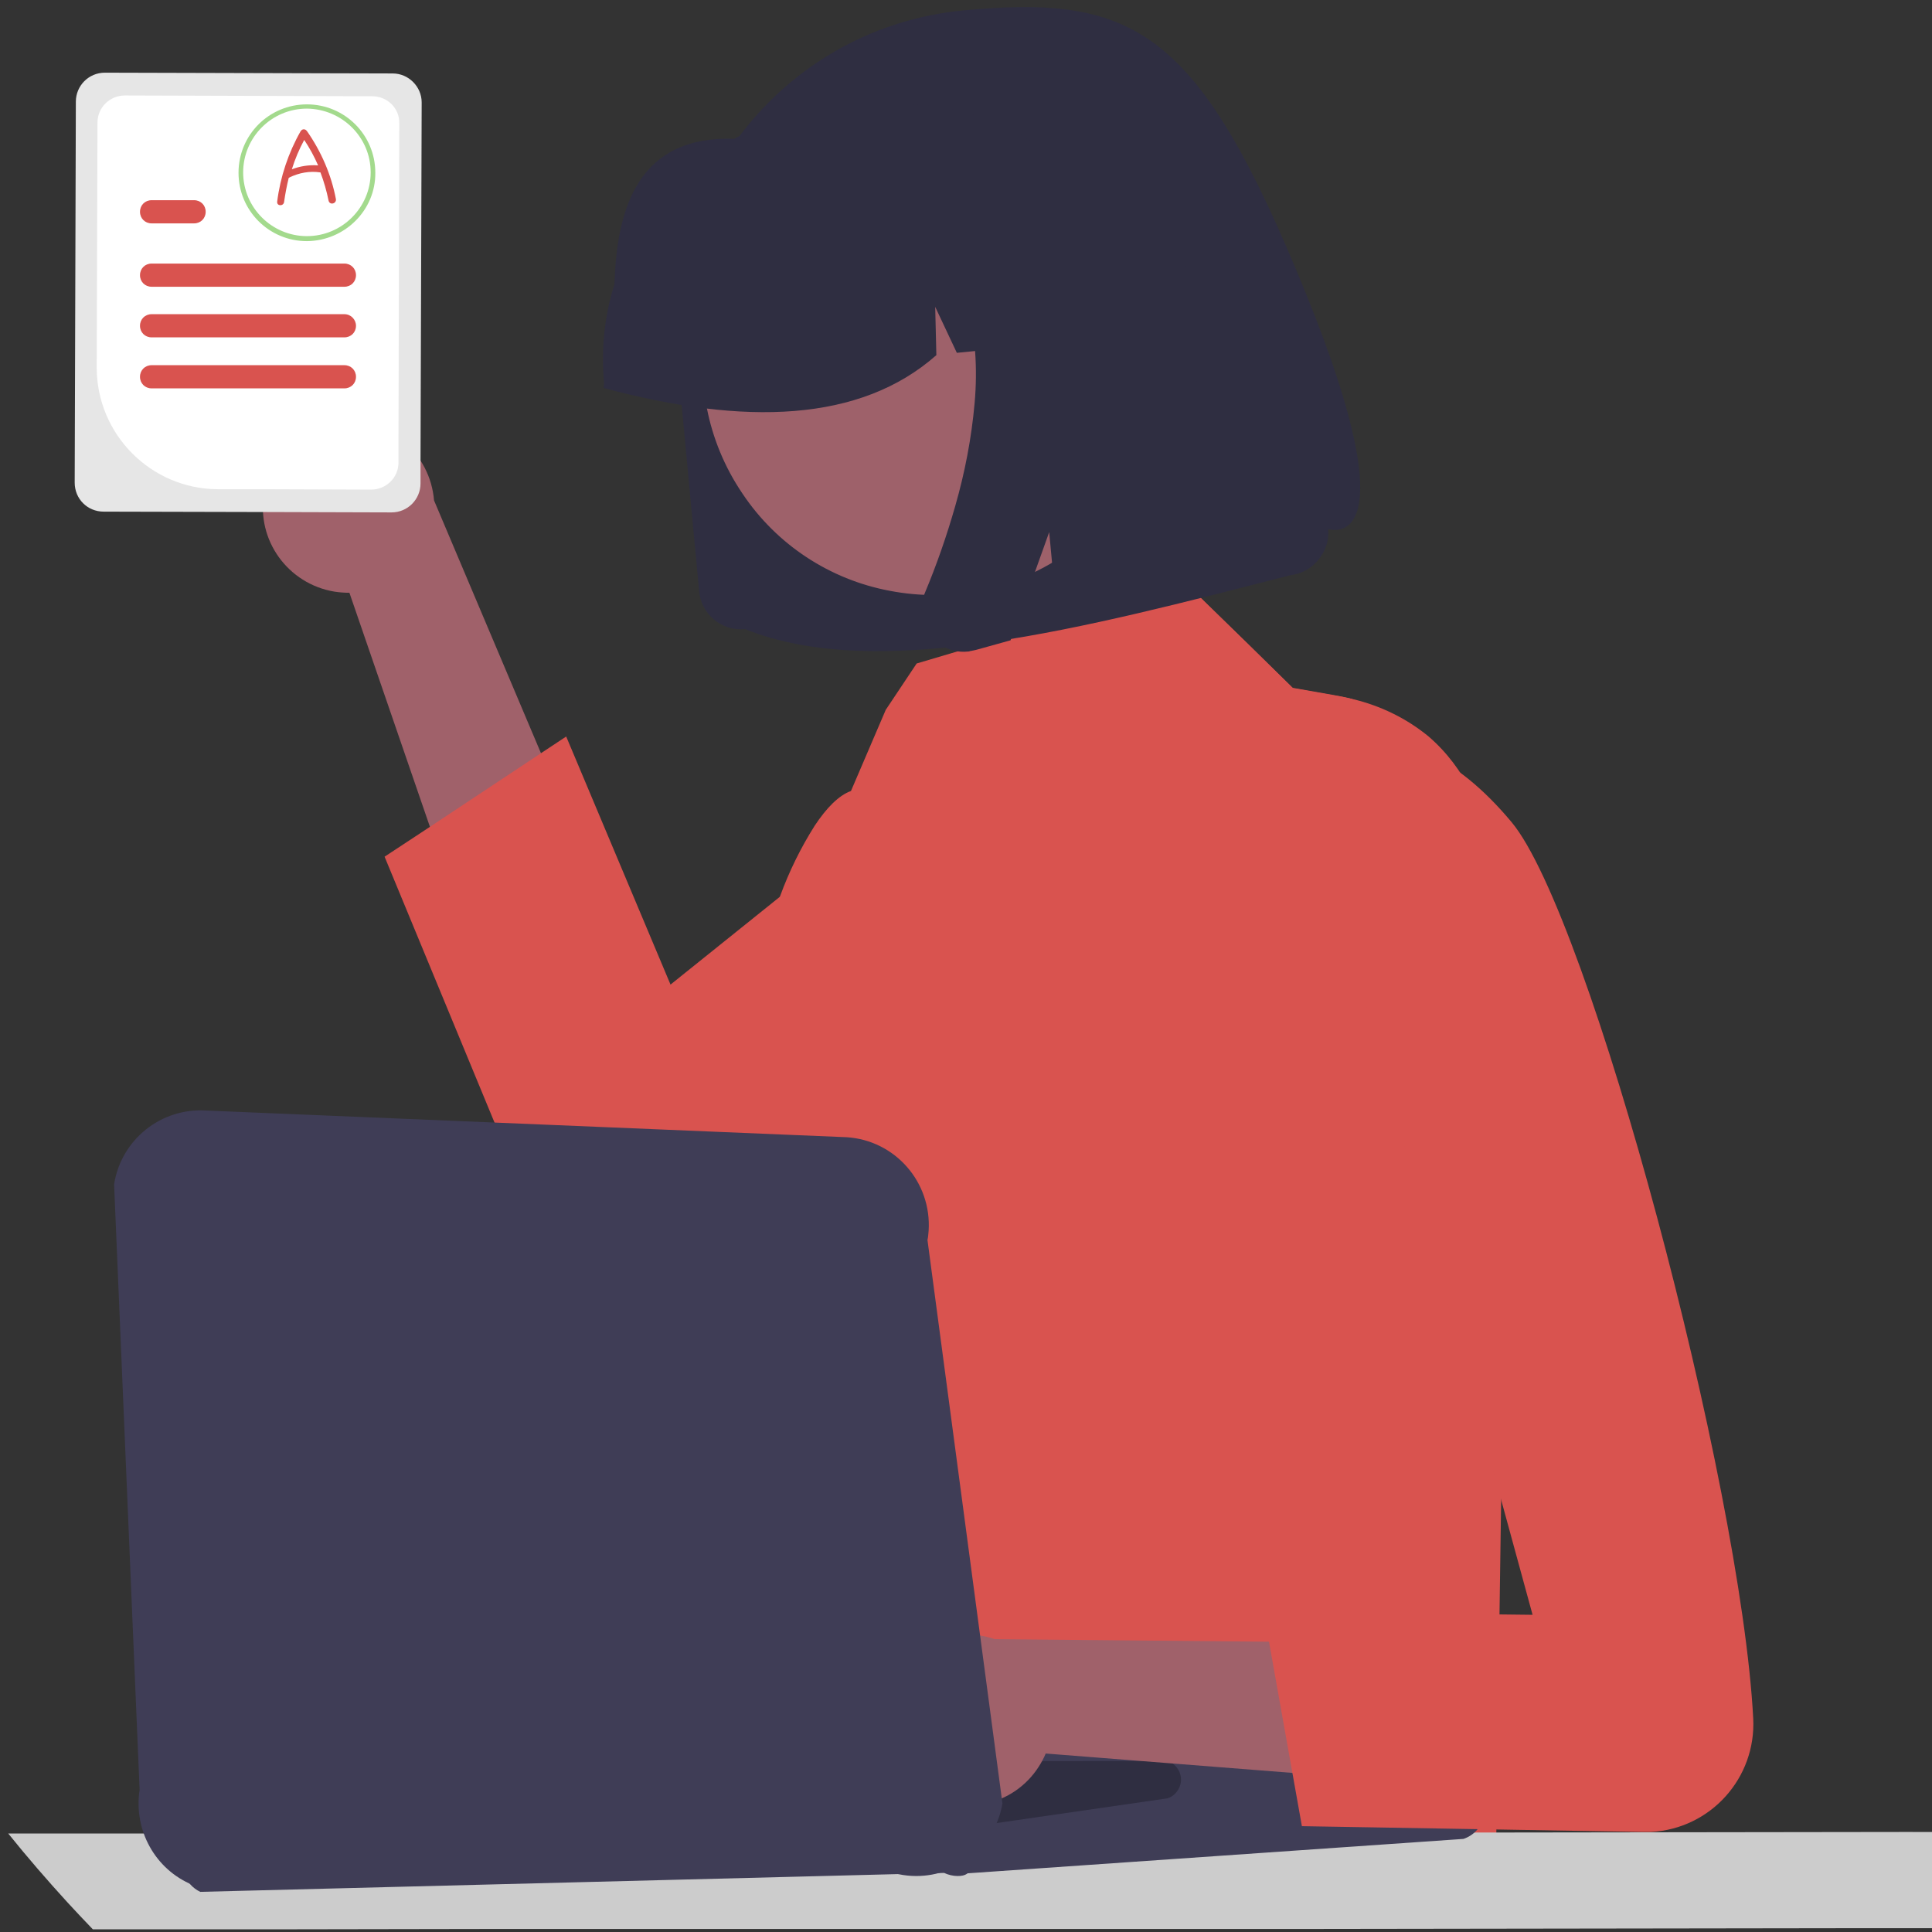 <?xml version="1.0" encoding="UTF-8" standalone="no" ?>
<!DOCTYPE svg PUBLIC "-//W3C//DTD SVG 1.1//EN" "http://www.w3.org/Graphics/SVG/1.1/DTD/svg11.dtd">
<svg xmlns="http://www.w3.org/2000/svg" xmlns:xlink="http://www.w3.org/1999/xlink" version="1.1" width="500" height="500" viewBox="0 0 500 500" xml:space="preserve">
<rect x="0" y="0" width="500" height="500" fill="#333333" stroke="none"/>
<desc>Created with Fabric.js 4.6.0</desc>
<defs>
</defs>
<g transform="matrix(1 0 0 1 123.43 209.77)" id="gcSTCM7N_fo6QlJO-aa2T"  >
<path style="stroke: none; stroke-width: 1; stroke-dasharray: none; stroke-linecap: butt; stroke-dashoffset: 0; stroke-linejoin: miter; stroke-miterlimit: 4; fill: rgb(160,97,106); fill-rule: nonzero; opacity: 1;" vector-effect="non-scaling-stroke"  transform=" translate(-198.4, -283.96)" d="M 143.3 202 C 141.3 214 149.5 225.3 161.5 227.3 C 162.8 227.5 164.1 227.6 165.4 227.6 L 219.4 384.6 L 253.8 360.9 L 187.3 203.7 C 186.3 191.5 175.7 182.4 163.5 183.4 C 153.3 184.2 144.9 191.9 143.3 202 L 143.3 202 z" stroke-linecap="round" />
</g>
<g transform="matrix(1 0 0 1 224.78 235.89)" id="LsLkjp935zbBa8fcJqZHl"  >
<path style="stroke: none; stroke-width: 1; stroke-dasharray: none; stroke-linecap: butt; stroke-dashoffset: 0; stroke-linejoin: miter; stroke-miterlimit: 4; fill: rgb(217,83,79); fill-rule: nonzero; opacity: 1;" vector-effect="non-scaling-stroke"  transform=" translate(-299.75, -310.08)" d="M 425 255.1 C 401 282.4 342 330.4 293.3 363.5 C 282.8 370.6 272.7 377.1 263.6 382.5 C 257.5 386.1 251.8 389.3 246.6 391.9 C 232.8 398.8 216 393.2 209.1 379.3 C 208.8 378.7 208.5 378 208.2 377.4 L 174.5 295.9 L 186.2 288.2 L 215 269.1 L 221.5 264.8 L 248.5 329 L 276.9 306.2 L 294.6 292 L 375.1 227.4 L 382 225.3 L 398.2 241.1 L 409.6 252.3 L 420.4 254.2 C 421.9 254.4 423.5 254.8 425 255.1 z" stroke-linecap="round" />
</g>
<g transform="matrix(1 0 0 1 266.75 313.36)" id="GdduY9ZigZvVRiKULxNam"  >
<path style="stroke: none; stroke-width: 1; stroke-dasharray: none; stroke-linecap: butt; stroke-dashoffset: 0; stroke-linejoin: miter; stroke-miterlimit: 4; fill: rgb(217,83,79); fill-rule: nonzero; opacity: 1;" vector-effect="non-scaling-stroke"  transform=" translate(-341.72, -387.55)" d="M 465.2 342.5 L 462.2 549.9 L 218.2 542.9 L 257.2 456.9 C 256.9 454.1 274.3 434.8 274.2 431.9 C 273.9 423.5 280.2 415.7 281.2 406.9 C 283.3 388.8 271.4 320.2 276.9 306 C 279.2 299.7 282.2 293.6 285.8 287.9 C 288.9 283.2 292.1 280 295.2 278.9 L 304.2 257.9 L 312.2 245.9 L 375 227.3 L 381.9 225.2 L 398.1 241 L 409.5 252.2 L 420.3 254.1 C 421.9 254.4 423.5 254.7 425 255.1 C 432.2 256.8 439 260.1 444.7 264.8 C 463.4 280.9 465.6 310.9 465.2 342.5 z" stroke-linecap="round" />
</g>
<g transform="matrix(1 0 0 1 266.23 486.71)" id="ymJAuUnUsytdgq1awXkQI"  >
<path style="stroke: none; stroke-width: 1; stroke-dasharray: none; stroke-linecap: butt; stroke-dashoffset: 0; stroke-linejoin: miter; stroke-miterlimit: 4; fill: rgb(204,204,204); fill-rule: nonzero; opacity: 1;" vector-effect="non-scaling-stroke"  transform=" translate(-341.2, -560.9)" d="M 605.3 548.4 C 598.4 557 591.1 565.3 583.4 573.2 L 557 573.2 L 415.1 573.4 L 389.6 573.4 L 372.6 573.4 L 347.3 573.4 L 327.9 573.4 L 292 573.4 L 270.8 573.4 L 226.2 573.4 L 204.9 573.4 L 145.9 573.5 L 108.9 573.5 L 99 573.5 C 96.8 571.2 94.6 568.9 92.5 566.6 C 87.2 560.8 82 554.8 77.1 548.7 L 97.7 548.7 L 111.7 548.7 L 144.2 548.7 L 206.8 548.6 L 228 548.6 L 236.6 548.6 L 236.6 548.6 L 243.3 548.6 L 246.3 548.6 L 254 548.6 L 257.3 548.6 L 280.2 548.6 L 329.5 548.5 L 351.2 548.5 L 372 548.5 L 391.5 548.5 L 419.5 548.5 L 568.8 548.3 L 605.3 548.4 z" stroke-linecap="round" />
</g>
<g transform="matrix(1 0 0 1 263.44 85.17)" id="TlQKqeA9G6uJtfGN8GxXH"  >
<path style="stroke: none; stroke-width: 1; stroke-dasharray: none; stroke-linecap: butt; stroke-dashoffset: 0; stroke-linejoin: miter; stroke-miterlimit: 4; fill: rgb(47,46,65); fill-rule: nonzero; opacity: 1;" vector-effect="non-scaling-stroke"  transform=" translate(-338.41, -159.36)" d="M 267.8 237 L 267.8 237 C 261.7 237.6 256.4 233.1 255.9 227.1 L 250.2 166.4 C 249.2 155.5 250.3 144.6 253.6 134.1 C 260.1 113.8 274.1 96.7 292.8 86.5 C 302.5 81.2 313.1 78 324.1 76.9 C 368.9 72.6 385.3 82 413 150.3 C 440.7 218.6 418.7 211.1 418.7 211.1 C 418.8 212.6 418.7 214 418.2 215.4 C 417.3 218.1 415.4 220.4 412.9 221.8 C 411.6 222.5 410.2 222.9 408.7 223.1 C 355.7 236.7 302.3 250.9 267.8 237 L 267.8 237 z" stroke-linecap="round" />
</g>
<g transform="matrix(1 0 0 1 241.8 94.01)" id="zU8KVMk1xezD3RWyFdaaq"  >
<path style="stroke: none; stroke-width: 1; stroke-dasharray: none; stroke-linecap: butt; stroke-dashoffset: 0; stroke-linejoin: miter; stroke-miterlimit: 4; fill: rgb(158,97,106); fill-rule: nonzero; opacity: 1;" vector-effect="non-scaling-stroke"  transform=" translate(-316.77, -168.2)" d="M 366.4 134.5 C 385 162 377.8 199.4 350.3 217.9 C 337.1 226.8 320.9 230.1 305.3 227.1 C 289.7 224.2 275.9 215.1 267.1 201.9 C 248.5 174.4 255.8 137 283.3 118.5 C 296.5 109.6 312.6 106.3 328.2 109.3 C 343.7 112.3 357.5 121.4 366.4 134.5 L 366.4 134.5 z" stroke-linecap="round" />
</g>
<g transform="matrix(1 0 0 1 226.64 66.8)" id="Iixjr_o22X_1yr-_BMfsc"  >
<path style="stroke: none; stroke-width: 1; stroke-dasharray: none; stroke-linecap: butt; stroke-dashoffset: 0; stroke-linejoin: miter; stroke-miterlimit: 4; fill: rgb(47,46,65); fill-rule: nonzero; opacity: 1;" vector-effect="non-scaling-stroke"  transform=" translate(-301.61, -140.99)" d="M 231.3 173.2 C 230.5 164.6 231.4 155.9 234 147.7 C 234.6 127.6 240.4 109.3 265 110.1 C 272.6 106 280.9 103.4 289.6 102.6 L 301.7 101.4 C 301.8 101.4 302 101.4 302.1 101.4 C 337.5 98.1 368.8 124.1 372.1 159.5 C 372.1 159.5 372.1 159.5 372.1 159.5 L 372.2 160.7 L 346.5 163.2 L 335.4 139.5 L 335.9 164.2 L 322.6 165.5 L 317 153.6 L 317.3 166.1 C 297.6 183.5 267.7 184.4 231.2 174.6 L 231.3 173.2 z" stroke-linecap="round" />
</g>
<g transform="matrix(1 0 0 1 274.98 107.64)" id="1j_JR9iNHp5lGfMC9OD1R"  >
<path style="stroke: none; stroke-width: 1; stroke-dasharray: none; stroke-linecap: butt; stroke-dashoffset: 0; stroke-linejoin: miter; stroke-miterlimit: 4; fill: rgb(47,46,65); fill-rule: nonzero; opacity: 1;" vector-effect="non-scaling-stroke"  transform=" translate(-349.95, -181.83)" d="M 313.5 230.8 C 313.3 232.8 313.6 234.8 314.5 236.6 C 314.9 237.5 315.5 238.4 316.2 239.2 C 316.8 239.9 317.4 240.4 318.2 240.9 C 320.3 242.4 322.9 243.1 325.5 242.8 C 325.7 242.8 325.8 242.8 326 242.7 C 326.2 242.6 326.3 242.7 326.5 242.6 C 326.7 242.6 326.8 242.5 327 242.5 C 327.2 242.5 327.3 242.4 327.5 242.4 L 336.5 239.9 L 346.5 211.9 L 348.8 236.5 L 389.6 225.1 L 379.8 120.8 L 310.3 127.6 L 312.2 129.4 C 318.5 135.6 323 143.4 325.2 151.9 C 327.4 160.6 328 169.6 327.2 178.5 C 326.4 187.5 324.7 196.4 322.2 205.1 C 320 212.8 317.4 220.3 314.3 227.7 C 313.9 228.7 313.6 229.7 313.5 230.8 z" stroke-linecap="round" />
</g>
<g transform="matrix(1 0 0 1 215.71 463.09)" id="YQRQYODsfQCibmYm_NVqi"  >
<path style="stroke: none; stroke-width: 1; stroke-dasharray: none; stroke-linecap: butt; stroke-dashoffset: 0; stroke-linejoin: miter; stroke-miterlimit: 4; fill: rgb(63,61,86); fill-rule: nonzero; opacity: 1;" vector-effect="non-scaling-stroke"  transform=" translate(-290.68, -537.28)" d="M 322.8 559.7 C 321.6 559.7 320.4 559.4 319.3 558.9 L 126.8 563.8 C 122.8 561.9 121 557.1 123 553 C 124 550.9 125.8 549.4 128 548.7 L 254 511.1 C 255.3 510.7 256.7 510.7 258 510.9 L 452.8 534.6 C 457.2 535.5 459.9 539.8 459 544.2 C 458.4 547 456.4 549.2 453.7 550.1 L 325.4 559 C 324.6 559.6 323.7 559.7 322.8 559.7 z" stroke-linecap="round" />
</g>
<g transform="matrix(1 0 0 1 199.56 467.24)" id="8gKfnT-9PuKHIHc2id_XM"  >
<path style="stroke: none; stroke-width: 1; stroke-dasharray: none; stroke-linecap: butt; stroke-dashoffset: 0; stroke-linejoin: miter; stroke-miterlimit: 4; fill: rgb(47,46,65); fill-rule: nonzero; opacity: 1;" vector-effect="non-scaling-stroke"  transform=" translate(-274.53, -541.43)" d="M 329.9 546.3 C 329 546.3 328.2 546.1 327.4 545.7 L 171 553 C 168.6 551.6 167.7 548.5 169.1 546.1 C 169.8 544.9 171 544 172.3 543.7 L 228.9 530 C 229.8 529.8 230.7 529.8 231.6 530.1 L 377 529.9 C 379.7 530.7 381.2 533.6 380.4 536.2 C 379.9 537.8 378.7 539.1 377.1 539.6 L 331.5 546.2 C 330.9 546.2 330.4 546.3 329.9 546.3 z" stroke-linecap="round" />
</g>
<g transform="matrix(1 0 0 1 332.14 445.16)" id="h4FyJTfDihuJy1x9tBZlQ"  >
<path style="stroke: none; stroke-width: 1; stroke-dasharray: none; stroke-linecap: butt; stroke-dashoffset: 0; stroke-linejoin: miter; stroke-miterlimit: 4; fill: rgb(160,97,106); fill-rule: nonzero; opacity: 1;" vector-effect="non-scaling-stroke"  transform=" translate(-407.11, -519.35)" d="M 313.4 538 C 323.6 544.6 337.3 541.6 343.8 531.4 C 344.5 530.3 345.1 529.2 345.6 528 L 511.1 541 L 503.1 500 L 332.4 498.4 C 320.8 494.4 308.2 500.6 304.3 512.2 C 301 521.8 304.8 532.5 313.4 538 z" stroke-linecap="round" />
</g>
<g transform="matrix(1 0 0 1 390.4 332.69)" id="91uI2W3qL-y64QOWevFY2"  >
<path style="stroke: none; stroke-width: 1; stroke-dasharray: none; stroke-linecap: butt; stroke-dashoffset: 0; stroke-linejoin: miter; stroke-miterlimit: 4; fill: rgb(217,83,79); fill-rule: nonzero; opacity: 1;" vector-effect="non-scaling-stroke"  transform=" translate(-465.37, -406.88)" d="M 411.2 271 C 411.2 271 436.2 251 466.2 287 C 486.4 311.3 525.5 458 528.7 518.9 C 529.5 534.3 517.7 547.5 502.2 548.3 C 501.5 548.3 500.8 548.3 500.1 548.3 L 411.9 546.8 L 402 491.3 L 471.6 492.1 L 411.2 271 z" stroke-linecap="round" />
</g>
<g transform="matrix(1 0 0 1 144.48 387.58)" id="M8gZVwEqU7R7bMUDnVYzV"  >
<path style="stroke: none; stroke-width: 1; stroke-dasharray: none; stroke-linecap: butt; stroke-dashoffset: 0; stroke-linejoin: miter; stroke-miterlimit: 4; fill: rgb(63,61,86); fill-rule: nonzero; opacity: 1;" vector-effect="non-scaling-stroke"  transform=" translate(-219.45, -461.77)" d="M 312.1 559.7 C 309.1 559.7 306.1 559.1 303.3 557.9 L 124.8 562 C 115.1 558 109.5 547.8 111.1 537.4 L 104.5 380.7 C 106.3 369.1 116.7 360.8 128.4 361.6 L 294.1 368.5 C 306.6 369.3 316.1 380.1 315.3 392.7 C 315.2 393.5 315.2 394.3 315 395.1 L 334.4 540.9 C 332.6 551.7 323.1 559.7 312.1 559.7 z" stroke-linecap="round" />
</g>
<g transform="matrix(1 0 0 1 64.23 75.71)" id="C7ikTO4W1DORU6IEiTTT5"  >
<path style="stroke: none; stroke-width: 1; stroke-dasharray: none; stroke-linecap: butt; stroke-dashoffset: 0; stroke-linejoin: miter; stroke-miterlimit: 4; fill: rgb(230,230,230); fill-rule: nonzero; opacity: 1;" vector-effect="non-scaling-stroke"  transform=" translate(-139.2, -149.9)" d="M 176.6 93.2 L 102.1 93 C 97.9 93 94.6 96.4 94.6 100.5 L 94.3 199.1 C 94.3 203.3 97.6 206.6 101.8 206.6 L 143.1 206.7 L 176.3 206.8 C 180.5 206.8 183.8 203.4 183.8 199.3 L 183.8 193.5 L 184.1 100.7 C 184.1 96.6 180.7 93.2 176.6 93.2 z" stroke-linecap="round" />
</g>
<g transform="matrix(1 0 0 1 64.18 75.71)" id="k4SvFTdUCZ6s-QwE9rdW_"  >
<path style="stroke: none; stroke-width: 1; stroke-dasharray: none; stroke-linecap: butt; stroke-dashoffset: 0; stroke-linejoin: miter; stroke-miterlimit: 4; fill: rgb(255,255,255); fill-rule: nonzero; opacity: 1;" vector-effect="non-scaling-stroke"  transform=" translate(-139.15, -149.9)" d="M 171.3 99.1 L 107.3 98.9 C 103.4 98.9 100.2 102 100.2 105.9 L 100 169.3 C 100 186.6 114 200.7 131.3 200.8 L 143.5 200.8 L 171 200.9 C 174.9 200.9 178.1 197.8 178.1 193.9 L 178.1 187.5 L 178.3 106.1 C 178.4 102.2 175.2 99.1 171.3 99.1 z" stroke-linecap="round" />
</g>
<g transform="matrix(1 0 0 1 64.18 71.21)" id="RVmoaw5PaFfftbZkvTLGY"  >
<path style="stroke: none; stroke-width: 1; stroke-dasharray: none; stroke-linecap: butt; stroke-dashoffset: 0; stroke-linejoin: miter; stroke-miterlimit: 4; fill: rgb(217,83,79); fill-rule: nonzero; opacity: 1;" vector-effect="non-scaling-stroke"  transform=" translate(-139.15, -145.4)" d="M 164.1 142.4 L 114.2 142.4 C 112.5 142.4 111.2 143.7 111.2 145.4 C 111.2 147.1 112.5 148.4 114.2 148.4 C 114.2 148.4 114.2 148.4 114.2 148.4 L 164.1 148.4 C 165.8 148.4 167.1 147.1 167.1 145.4 C 167.1 143.7 165.8 142.4 164.1 142.4 L 164.1 142.4 z" stroke-linecap="round" />
</g>
<g transform="matrix(1 0 0 1 44.73 54.81)" id="VpQhYzg4ls7FppePlliMf"  >
<path style="stroke: none; stroke-width: 1; stroke-dasharray: none; stroke-linecap: butt; stroke-dashoffset: 0; stroke-linejoin: miter; stroke-miterlimit: 4; fill: rgb(217,83,79); fill-rule: nonzero; opacity: 1;" vector-effect="non-scaling-stroke"  transform=" translate(-119.7, -129)" d="M 125.2 126 L 114.2 126 C 112.5 126 111.2 127.3 111.2 129 C 111.2 130.7 112.5 132 114.2 132 L 125.2 132 C 126.9 132 128.2 130.7 128.2 129 C 128.2 127.3 126.9 126 125.2 126 z" stroke-linecap="round" />
</g>
<g transform="matrix(1 0 0 1 64.18 97.51)" id="fjHrSBQCjYV0YGTnkbEwE"  >
<path style="stroke: none; stroke-width: 1; stroke-dasharray: none; stroke-linecap: butt; stroke-dashoffset: 0; stroke-linejoin: miter; stroke-miterlimit: 4; fill: rgb(217,83,79); fill-rule: nonzero; opacity: 1;" vector-effect="non-scaling-stroke"  transform=" translate(-139.15, -171.7)" d="M 164.1 168.7 L 114.2 168.7 C 112.5 168.7 111.2 170 111.2 171.7 C 111.2 173.4 112.5 174.7 114.2 174.7 C 114.2 174.7 114.2 174.7 114.2 174.7 L 164.1 174.7 C 165.8 174.7 167.1 173.4 167.1 171.7 C 167.1 170 165.8 168.7 164.1 168.7 z" stroke-linecap="round" />
</g>
<g transform="matrix(1 0 0 1 64.18 84.31)" id="rRCLDUeFyqID8qhqunOGU"  >
<path style="stroke: none; stroke-width: 1; stroke-dasharray: none; stroke-linecap: butt; stroke-dashoffset: 0; stroke-linejoin: miter; stroke-miterlimit: 4; fill: rgb(217,83,79); fill-rule: nonzero; opacity: 1;" vector-effect="non-scaling-stroke"  transform=" translate(-139.15, -158.5)" d="M 164.1 155.5 L 114.2 155.5 C 112.5 155.5 111.2 156.8 111.2 158.5 C 111.2 160.2 112.5 161.5 114.2 161.5 L 164.1 161.5 C 165.8 161.5 167.1 160.2 167.1 158.5 C 167.1 156.9 165.8 155.5 164.1 155.5 z" stroke-linecap="round" />
</g>
<g transform="matrix(1 0 0 1 79.43 44.71)" id="Qn5m8cAzlKqjfgTR4AHD4"  >
<path style="stroke: none; stroke-width: 1; stroke-dasharray: none; stroke-linecap: butt; stroke-dashoffset: 0; stroke-linejoin: miter; stroke-miterlimit: 4; fill: rgb(163,218,141); fill-rule: nonzero; opacity: 1;" vector-effect="non-scaling-stroke"  transform=" translate(-154.4, -118.9)" d="M 154.4 136.6 C 144.6 136.6 136.7 128.7 136.7 118.9 C 136.7 109.1 144.6 101.2 154.4 101.2 C 164.2 101.2 172.1 109.1 172.1 118.9 L 172.1 118.9 C 172.2 128.6 164.2 136.5 154.4 136.6 z M 154.4 102.3 C 145.3 102.3 137.9 109.7 137.9 118.8 C 137.9 127.9 145.3 135.3 154.4 135.3 C 163.5 135.3 170.9 127.9 170.9 118.8 C 170.9 118.8 170.9 118.8 170.9 118.8 C 170.9 109.7 163.5 102.4 154.4 102.3 L 154.4 102.3 z" stroke-linecap="round" />
</g>
<g transform="matrix(1 0 0 1 79.34 43.29)" id="pRsR_aW0X8JJF5Vnrw65y"  >
<path style="stroke: none; stroke-width: 1; stroke-dasharray: none; stroke-linecap: butt; stroke-dashoffset: 0; stroke-linejoin: miter; stroke-miterlimit: 4; fill: rgb(217,83,79); fill-rule: nonzero; opacity: 1;" vector-effect="non-scaling-stroke"  transform=" translate(-154.31, -117.48)" d="M 161.9 125.7 C 160.7 119.4 158.1 113.4 154.4 108.1 C 154.1 107.7 153.6 107.5 153.1 107.8 C 153 107.9 152.9 108 152.8 108.1 C 149.6 113.7 147.5 120 146.7 126.4 C 146.6 127.6 148.4 127.6 148.5 126.4 C 148.8 124.3 149.2 122.2 149.7 120.2 C 149.8 120.2 149.8 120.2 149.9 120.1 C 152.4 118.9 155.1 118.4 157.8 118.8 C 157.8 118.8 157.8 118.8 157.9 118.8 C 158.8 121.2 159.5 123.6 160 126.1 C 160.3 127.4 162.1 126.9 161.9 125.7 z M 150.5 118 C 151.3 115.4 152.4 112.8 153.7 110.4 C 155.1 112.5 156.3 114.7 157.3 117 C 155 116.8 152.6 117.2 150.5 118 z" stroke-linecap="round" />
</g>
</svg>